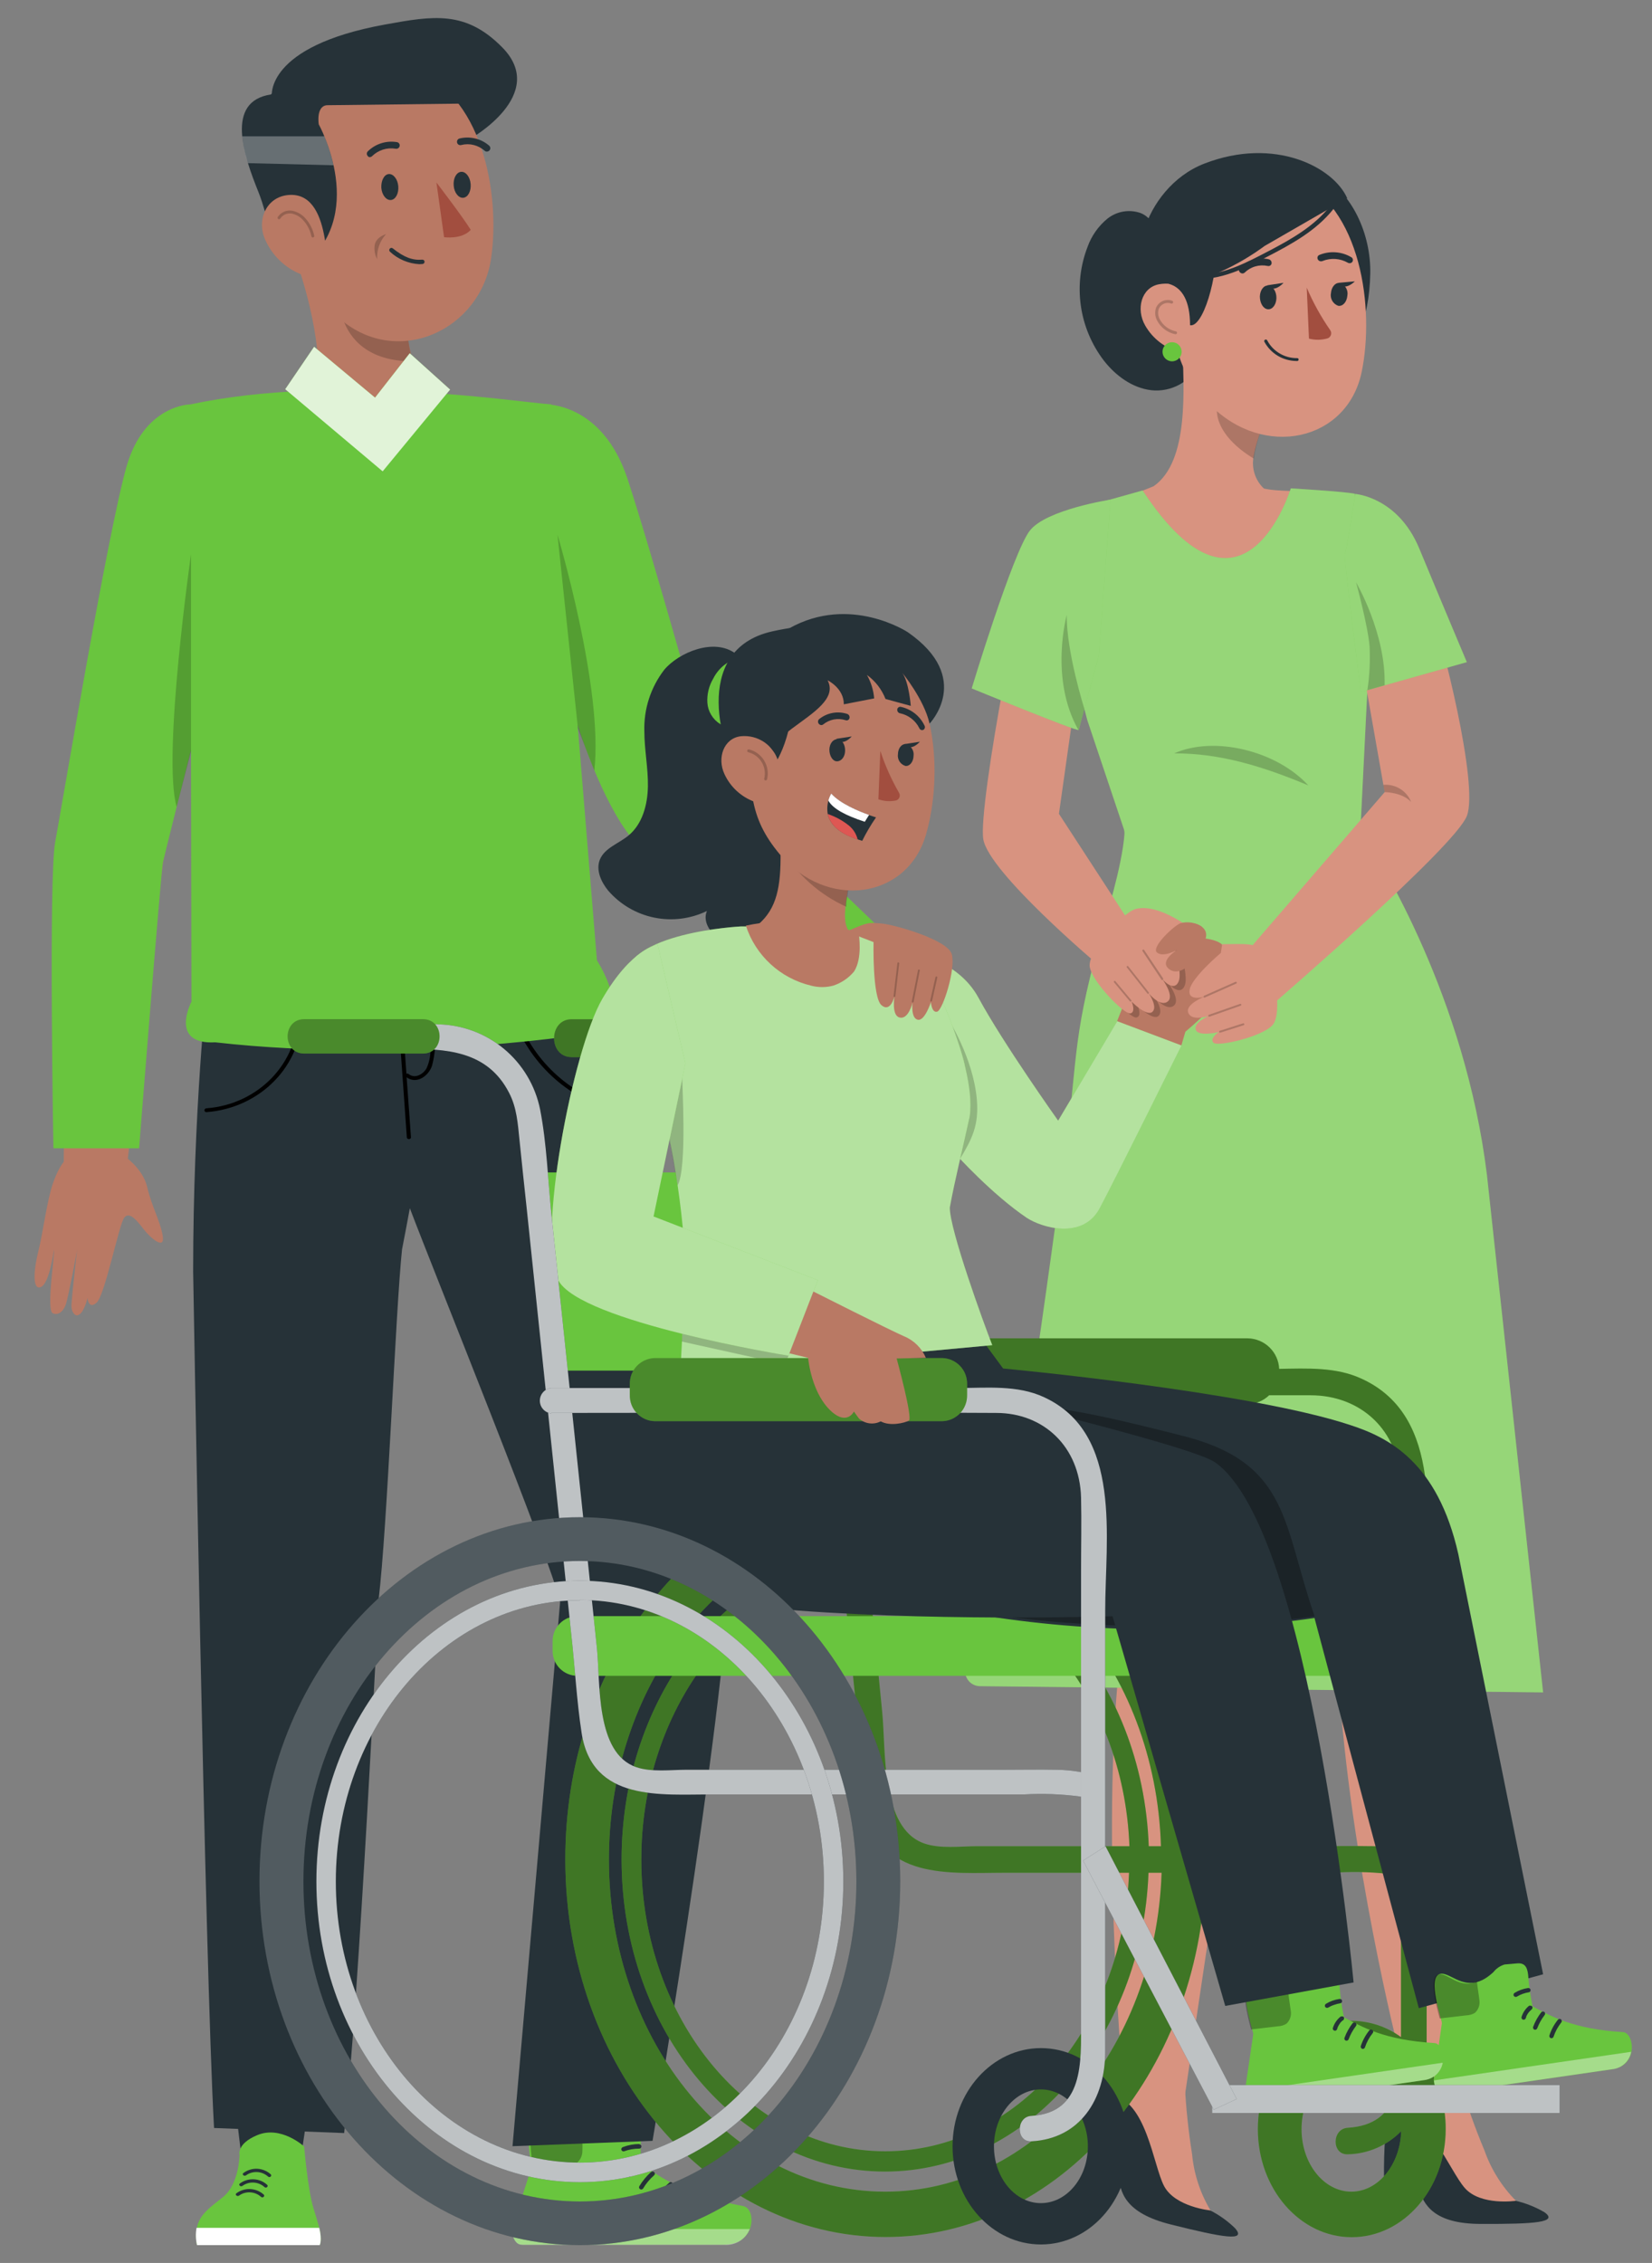 <svg width="46" height="63" viewBox="0 0 46 63" fill="none" xmlns="http://www.w3.org/2000/svg">
<rect x="0" y="0" width="46" height="63" fill="#808080" stroke="none"/>
<path d="M36.683 26.55L35.223 43.385L32.999 58.3L31.278 58.04C31.278 58.04 30.696 51.803 31.114 46.895C31.211 45.764 31.672 44.498 31.673 43.594C31.673 42.803 31.441 42.272 31.266 40.451C31.054 38.249 30.925 35.321 31.387 33.124C31.387 33.124 31.037 29.636 32.092 26.482L36.683 26.55Z" fill="#D89380"/>
<path d="M40.827 42.695L40.68 58.424L40.625 60.059L39.42 59.992L38.953 57.125C38.953 57.125 37.572 51.674 37.278 46.76C37.212 45.627 37.48 44.308 37.356 43.412C37.246 42.628 36.936 42.138 36.498 40.368C35.968 38.218 35.422 35.342 35.556 33.098C35.556 33.098 33.257 30.697 33.845 27.422L39.01 26.217L40.827 42.695Z" fill="#D89380"/>
<path d="M43.005 61.588C42.756 61.443 42.486 61.335 42.204 61.27C42.204 61.27 41.335 60.636 40.884 58.697L39.749 58.488C39.568 58.453 39.382 58.464 39.206 58.519C39.03 58.573 38.87 58.671 38.741 58.802C38.712 58.836 38.688 58.875 38.671 58.916C38.619 59.121 38.584 59.33 38.566 59.541C38.52 60.252 38.529 60.966 38.594 61.677H38.805L38.855 60.335C38.855 59.879 39.346 60.408 39.491 60.895C39.637 61.383 39.924 61.914 41.243 61.914C42.758 61.919 43.397 61.868 43.005 61.588Z" fill="#263238"/>
<path d="M40.668 58.003C40.857 58.636 41.079 59.259 41.335 59.869C41.52 60.395 41.819 60.874 42.213 61.27C42.213 61.27 41.232 61.415 40.791 60.918C40.349 60.422 39.735 58.71 38.736 58.812C38.815 58.681 38.91 58.561 39.019 58.455C39.186 58.276 40.668 58.003 40.668 58.003Z" fill="#D89380"/>
<path d="M34.395 62.038C34.189 61.836 33.953 61.666 33.695 61.536C33.695 61.536 33.002 60.711 33.03 58.722L31.981 58.246C31.814 58.169 31.63 58.134 31.446 58.145C31.262 58.156 31.084 58.212 30.927 58.308C30.89 58.335 30.857 58.367 30.83 58.403C30.731 58.589 30.648 58.783 30.58 58.983C30.363 59.663 30.199 60.359 30.09 61.064L30.296 61.114L30.668 59.823C30.778 59.382 31.129 60.014 31.151 60.521C31.172 61.028 31.325 61.613 32.605 61.93C34.078 62.299 34.71 62.404 34.395 62.038Z" fill="#263238"/>
<path d="M32.989 57.996C33.021 58.657 33.089 59.315 33.193 59.969C33.245 60.524 33.421 61.061 33.708 61.539C33.708 61.539 32.718 61.443 32.412 60.856C32.106 60.27 31.922 58.459 30.925 58.318C31.032 58.21 31.153 58.117 31.284 58.04C31.484 57.903 32.989 57.996 32.989 57.996Z" fill="#D89380"/>
<path d="M32.155 6.725C32.198 6.568 32.182 6.399 32.109 6.253C32.036 6.106 31.912 5.992 31.76 5.931C31.606 5.877 31.44 5.863 31.279 5.89C31.118 5.917 30.966 5.985 30.838 6.086C30.584 6.294 30.392 6.567 30.282 6.876C30.082 7.396 30.017 7.959 30.096 8.511C30.174 9.063 30.393 9.586 30.73 10.03C31.057 10.453 31.526 10.803 32.061 10.864C32.595 10.924 33.185 10.632 33.349 10.12L32.155 6.725Z" fill="#263238"/>
<path d="M35.676 5.8C35.676 5.8 37.083 8.569 37.124 9.416C37.683 9.927 38.129 8.947 38.155 7.618C38.178 6.526 37.65 5.33 36.723 4.869C35.419 4.22 35.676 5.8 35.676 5.8Z" fill="#263238"/>
<path d="M35.193 13.6C35.073 13.488 34.985 13.347 34.935 13.191C34.885 13.035 34.875 12.869 34.907 12.709C34.96 12.415 35.048 12.129 35.17 11.856L34.809 11.441L32.918 9.525C32.965 10.8 33.119 12.846 32.122 13.537C32.122 13.537 30.886 14.049 30.347 14.16C30.674 14.425 32.733 17.23 34.642 17.076C36.378 16.935 36.502 14.489 36.685 13.773C36.191 13.619 35.658 13.706 35.193 13.6Z" fill="#D89380"/>
<path opacity="0.2" d="M34.91 12.766C34.39 12.457 33.82 11.921 33.889 11.31C33.911 11.087 33.961 10.867 34.035 10.656L35.091 12.055C35.007 12.285 34.946 12.523 34.91 12.766Z" fill="black"/>
<path d="M32.474 7.479C32.652 9.422 32.686 10.246 33.688 11.264C35.197 12.796 37.516 12.281 37.916 10.355C38.276 8.621 37.925 5.737 36.017 4.919C34.143 4.115 32.296 5.536 32.474 7.479Z" fill="#D89380"/>
<path d="M35.081 8.255C35.081 8.438 35.174 8.597 35.302 8.61C35.429 8.623 35.535 8.486 35.542 8.304C35.548 8.123 35.447 7.964 35.32 7.95C35.192 7.935 35.086 8.074 35.081 8.255Z" fill="#263238"/>
<path d="M37.061 8.157C37.046 8.231 37.058 8.307 37.095 8.373C37.132 8.438 37.191 8.488 37.262 8.513C37.388 8.535 37.502 8.409 37.517 8.232C37.531 8.159 37.519 8.083 37.482 8.018C37.445 7.952 37.386 7.903 37.316 7.878C37.19 7.856 37.075 7.982 37.061 8.157Z" fill="#263238"/>
<path d="M34.588 7.613C34.6 7.614 34.613 7.613 34.625 7.609C34.637 7.605 34.648 7.598 34.657 7.59C34.74 7.509 34.841 7.449 34.953 7.417C35.064 7.384 35.182 7.38 35.296 7.404C35.307 7.407 35.319 7.408 35.331 7.407C35.343 7.405 35.355 7.401 35.365 7.395C35.376 7.389 35.385 7.381 35.392 7.371C35.399 7.361 35.404 7.35 35.407 7.338C35.411 7.313 35.406 7.287 35.393 7.265C35.379 7.243 35.358 7.227 35.333 7.219C35.19 7.186 35.041 7.189 34.9 7.228C34.759 7.268 34.629 7.342 34.524 7.444C34.507 7.463 34.497 7.487 34.497 7.512C34.497 7.538 34.507 7.562 34.524 7.58C34.541 7.598 34.564 7.609 34.588 7.613Z" fill="#263238"/>
<path d="M37.608 7.324C37.619 7.32 37.63 7.315 37.639 7.308C37.648 7.3 37.656 7.291 37.662 7.281C37.667 7.27 37.671 7.258 37.672 7.245C37.673 7.233 37.671 7.22 37.667 7.209C37.663 7.197 37.656 7.186 37.648 7.177C37.639 7.168 37.629 7.16 37.617 7.155C37.484 7.078 37.335 7.033 37.181 7.024C37.027 7.014 36.874 7.04 36.732 7.1C36.721 7.105 36.711 7.113 36.703 7.123C36.696 7.132 36.69 7.143 36.687 7.155C36.684 7.167 36.683 7.179 36.685 7.191C36.686 7.204 36.691 7.215 36.697 7.226C36.71 7.248 36.731 7.264 36.756 7.271C36.78 7.278 36.807 7.276 36.83 7.265C36.943 7.22 37.065 7.202 37.187 7.21C37.309 7.219 37.427 7.255 37.532 7.315C37.544 7.322 37.556 7.326 37.569 7.327C37.582 7.329 37.595 7.327 37.608 7.324Z" fill="#263238"/>
<path d="M31.888 9.063C32.093 9.422 32.432 9.686 32.831 9.796C33.346 9.925 33.611 9.098 33.436 8.584C33.353 8.352 33.191 8.157 32.977 8.034C32.764 7.911 32.514 7.869 32.272 7.914C31.778 8.008 31.625 8.607 31.888 9.063Z" fill="#D89380"/>
<path d="M36.386 8.008C36.563 8.424 36.782 8.819 37.039 9.19C37.053 9.209 37.062 9.231 37.066 9.253C37.069 9.276 37.068 9.3 37.061 9.322C37.054 9.344 37.042 9.364 37.026 9.381C37.011 9.398 36.991 9.411 36.969 9.419C36.8 9.469 36.619 9.472 36.448 9.427L36.386 8.008Z" fill="#A24E3F"/>
<path d="M35.287 7.943L35.74 7.874C35.74 7.874 35.464 8.187 35.287 7.943Z" fill="#263238"/>
<path d="M37.27 7.874L37.725 7.833C37.725 7.833 37.438 8.129 37.27 7.874Z" fill="#263238"/>
<path d="M31.989 6.4C31.713 6.771 32.197 7.894 32.197 7.894C32.197 7.894 33.137 7.652 33.137 9.054C33.478 9.125 33.911 7.83 33.903 6.511C33.861 5.766 32.478 5.746 31.989 6.4Z" fill="#263238"/>
<path d="M37.514 5.521C37.134 4.653 35.492 3.798 33.539 4.553C31.775 5.232 31.182 7.742 32.434 7.883C33.686 8.023 35.212 6.848 35.212 6.848L37.514 5.521Z" fill="#263238"/>
<path opacity="0.2" d="M32.735 9.304H32.723C32.616 9.282 32.515 9.236 32.428 9.17C32.34 9.104 32.269 9.019 32.218 8.922C32.189 8.867 32.172 8.807 32.167 8.745C32.163 8.683 32.171 8.621 32.192 8.562C32.229 8.48 32.296 8.414 32.38 8.379C32.463 8.344 32.557 8.342 32.642 8.374C32.647 8.376 32.651 8.379 32.655 8.383C32.659 8.387 32.662 8.392 32.664 8.397C32.666 8.402 32.667 8.407 32.667 8.413C32.667 8.418 32.665 8.424 32.663 8.428C32.658 8.438 32.65 8.446 32.64 8.45C32.63 8.454 32.619 8.454 32.609 8.45C32.544 8.426 32.473 8.428 32.41 8.455C32.346 8.482 32.295 8.532 32.267 8.595C32.251 8.643 32.245 8.694 32.249 8.744C32.253 8.794 32.268 8.843 32.292 8.888C32.338 8.974 32.402 9.049 32.48 9.107C32.559 9.166 32.649 9.206 32.745 9.226C32.75 9.227 32.755 9.229 32.759 9.232C32.764 9.236 32.767 9.24 32.77 9.244C32.773 9.249 32.775 9.254 32.775 9.259C32.776 9.264 32.776 9.27 32.774 9.275C32.771 9.283 32.766 9.291 32.759 9.296C32.752 9.301 32.744 9.304 32.735 9.304Z" fill="black"/>
<path d="M36.09 10.05C35.907 10.047 35.729 9.996 35.574 9.902C35.418 9.807 35.291 9.673 35.205 9.512C35.201 9.501 35.201 9.489 35.206 9.478C35.21 9.468 35.219 9.459 35.23 9.455C35.241 9.45 35.253 9.451 35.264 9.455C35.274 9.46 35.283 9.468 35.287 9.479C35.367 9.63 35.487 9.755 35.634 9.841C35.781 9.928 35.949 9.972 36.119 9.97C36.124 9.969 36.13 9.97 36.135 9.972C36.14 9.973 36.144 9.976 36.148 9.98C36.152 9.984 36.155 9.988 36.157 9.993C36.159 9.998 36.16 10.004 36.16 10.009C36.16 10.014 36.159 10.02 36.157 10.025C36.155 10.03 36.153 10.034 36.149 10.038C36.145 10.042 36.141 10.045 36.136 10.048C36.131 10.05 36.126 10.051 36.121 10.051L36.09 10.05Z" fill="#263238"/>
<path d="M32.636 10.059C32.784 10.059 32.903 9.94 32.903 9.793C32.903 9.646 32.784 9.527 32.636 9.527C32.489 9.527 32.37 9.646 32.37 9.793C32.37 9.94 32.489 10.059 32.636 10.059Z" fill="#69C53E"/>
<path d="M37.044 5.73C36.598 6.294 35.974 6.65 35.346 6.979C34.63 7.351 33.857 7.775 33.022 7.611C32.945 7.595 32.912 7.713 32.989 7.729C33.816 7.892 34.576 7.515 35.29 7.145C35.965 6.796 36.65 6.423 37.131 5.817C37.18 5.756 37.093 5.668 37.044 5.73Z" fill="#263238"/>
<path d="M41.404 32.711C40.796 27.757 38.426 23.957 37.951 23.221C37.897 23.138 37.875 23.038 37.889 22.94L38.135 17.996L37.73 13.747C37.459 13.688 36.226 13.613 35.942 13.596C35.942 13.596 34.625 17.924 31.817 13.655L30.195 14.108L29.691 17.918C29.721 18.148 30.132 19.46 30.274 20.042L31.295 23.086C31.309 23.134 31.314 23.184 31.31 23.234C31.238 24.156 30.774 25.609 30.606 26.227C29.813 29.136 30.04 29.402 29.586 32.663C28.733 38.797 28.249 42.834 26.902 46.377C26.878 46.44 26.869 46.508 26.877 46.574C26.884 46.641 26.908 46.705 26.946 46.761C26.983 46.816 27.034 46.862 27.094 46.894C27.153 46.925 27.219 46.942 27.286 46.943L42.968 47.116L41.404 32.711Z" fill="#69C53E"/>
<path opacity="0.3" d="M41.404 32.711C40.796 27.757 38.426 23.957 37.951 23.221C37.897 23.138 37.875 23.038 37.889 22.94L38.135 17.996L37.73 13.747C37.459 13.688 36.226 13.613 35.942 13.596C35.942 13.596 34.625 17.924 31.817 13.655L30.195 14.108L29.691 17.918C29.721 18.148 30.132 19.46 30.274 20.042L31.295 23.086C31.309 23.134 31.314 23.184 31.31 23.234C31.238 24.156 30.774 25.609 30.606 26.227C29.813 29.136 30.04 29.402 29.586 32.663C28.733 38.797 28.249 42.834 26.902 46.377C26.878 46.44 26.869 46.508 26.877 46.574C26.884 46.641 26.908 46.705 26.946 46.761C26.983 46.816 27.034 46.862 27.094 46.894C27.153 46.925 27.219 46.942 27.286 46.943L42.968 47.116L41.404 32.711Z" fill="white"/>
<g opacity="0.2">
<path d="M36.431 21.866C35.546 20.902 33.816 20.476 32.695 20.974C33.97 20.969 35.152 21.33 36.431 21.866Z" fill="black"/>
</g>
<path d="M30.114 14.118C30.114 14.118 29.297 14.335 28.927 14.883C28.558 15.43 27.224 22.44 27.38 23.365C27.535 24.29 30.557 26.841 30.557 26.841L31.431 25.645L29.486 22.656L30.16 17.896L30.114 14.118Z" fill="#D89380"/>
<path d="M39.872 17.076L37.853 18.057L38.556 22.053L34.889 26.302L35.518 27.889C35.518 27.889 40.499 23.591 40.844 22.718C41.189 21.845 40.12 17.686 39.872 17.076Z" fill="#D89380"/>
<path d="M37.739 13.752C37.739 13.752 38.922 13.835 39.517 15.265C40.068 16.594 40.844 18.434 40.844 18.434L37.894 19.266C37.894 19.266 37.404 15.438 37.445 15.425C37.486 15.412 37.739 13.752 37.739 13.752Z" fill="#69C53E"/>
<path opacity="0.3" d="M37.739 13.752C37.739 13.752 38.922 13.835 39.517 15.265C40.068 16.594 40.844 18.434 40.844 18.434L37.894 19.266C37.894 19.266 37.404 15.438 37.445 15.425C37.486 15.412 37.739 13.752 37.739 13.752Z" fill="white"/>
<path d="M30.035 20.323C29.946 20.351 27.057 19.166 27.057 19.166C27.057 19.166 28.201 15.384 28.676 14.773C29.131 14.186 30.922 13.91 30.922 13.91L30.595 18.258L30.035 20.323Z" fill="#69C53E"/>
<path opacity="0.3" d="M30.035 20.323C29.946 20.351 27.057 19.166 27.057 19.166C27.057 19.166 28.201 15.384 28.676 14.773C29.131 14.186 30.922 13.91 30.922 13.91L30.595 18.258L30.035 20.323Z" fill="white"/>
<path opacity="0.2" d="M30.195 19.735C30.195 19.735 29.691 18.145 29.704 17.12C29.704 17.12 29.214 18.893 30.031 20.327L30.195 19.735Z" fill="black"/>
<path opacity="0.2" d="M38.075 19.214C38.136 18.811 38.156 18.403 38.136 17.996C38.093 17.437 37.76 16.213 37.76 16.213C37.76 16.213 38.597 17.641 38.554 19.078L38.075 19.214Z" fill="black"/>
<path opacity="0.2" d="M38.556 22.053C38.556 22.053 39.046 22.053 39.294 22.329C39.234 22.176 39.126 22.047 38.986 21.961C38.847 21.875 38.683 21.836 38.52 21.85L38.556 22.053Z" fill="black"/>
<path d="M15.651 56.01L15.159 60.198L16.661 60.405L18.24 56.469L15.651 56.01Z" fill="#263238"/>
<path d="M17.855 59.38C17.878 59.124 17.855 58.911 17.561 58.89L17.137 58.867C16.988 58.886 16.848 58.948 16.735 59.047C15.764 59.666 15.366 58.867 14.99 58.867C14.499 58.867 14.816 60.286 14.793 60.361L14.266 62.007C14.22 62.144 14.313 62.442 14.473 62.481C14.502 62.487 14.532 62.491 14.561 62.491H20.164C21.056 62.491 21.066 61.489 20.698 61.419C19.048 61.106 18.397 60.611 17.853 60.248C17.833 59.959 17.834 59.669 17.855 59.38Z" fill="#69C53E"/>
<path opacity="0.4" d="M20.165 62.497H14.562C14.532 62.497 14.502 62.494 14.473 62.487C14.364 62.459 14.287 62.316 14.263 62.182V62.056H20.877C20.821 62.196 20.722 62.315 20.594 62.394C20.465 62.474 20.315 62.51 20.165 62.497Z" fill="white"/>
<path d="M18.635 60.766C18.493 60.886 18.374 61.03 18.285 61.193C18.277 61.207 18.275 61.224 18.28 61.239C18.284 61.255 18.294 61.268 18.308 61.276C18.315 61.28 18.322 61.283 18.33 61.284C18.338 61.285 18.346 61.285 18.354 61.283C18.362 61.281 18.369 61.278 18.375 61.273C18.382 61.268 18.387 61.262 18.391 61.255C18.473 61.101 18.584 60.965 18.718 60.853C18.729 60.841 18.735 60.826 18.735 60.81C18.735 60.794 18.729 60.778 18.718 60.766C18.706 60.755 18.691 60.749 18.675 60.749C18.659 60.749 18.643 60.755 18.631 60.766H18.635Z" fill="#263238"/>
<path d="M18.125 60.472C17.997 60.587 17.887 60.721 17.799 60.869C17.793 60.883 17.792 60.899 17.797 60.913C17.802 60.927 17.812 60.939 17.825 60.947C17.838 60.954 17.853 60.957 17.868 60.954C17.882 60.951 17.896 60.943 17.905 60.931C17.988 60.791 18.092 60.665 18.215 60.559C18.221 60.553 18.226 60.546 18.229 60.539C18.232 60.532 18.234 60.523 18.234 60.516C18.234 60.507 18.232 60.499 18.229 60.492C18.226 60.484 18.221 60.478 18.215 60.472C18.204 60.461 18.188 60.455 18.172 60.455C18.156 60.455 18.141 60.461 18.129 60.472H18.125Z" fill="#263238"/>
<path d="M17.765 60.22C17.634 60.285 17.526 60.389 17.458 60.518C17.45 60.532 17.448 60.549 17.452 60.564C17.457 60.58 17.467 60.593 17.481 60.601C17.495 60.609 17.511 60.611 17.527 60.607C17.542 60.603 17.556 60.594 17.564 60.58C17.579 60.552 17.596 60.524 17.615 60.498C17.615 60.498 17.625 60.484 17.615 60.498V60.489L17.631 60.471L17.665 60.434L17.701 60.402H17.711C17.711 60.402 17.727 60.389 17.732 60.386C17.76 60.366 17.789 60.349 17.819 60.333C17.826 60.329 17.832 60.324 17.837 60.317C17.841 60.311 17.845 60.304 17.847 60.296C17.849 60.288 17.849 60.28 17.848 60.272C17.847 60.264 17.844 60.257 17.84 60.25C17.836 60.243 17.831 60.237 17.824 60.232C17.818 60.227 17.811 60.224 17.803 60.222C17.795 60.22 17.787 60.22 17.779 60.221C17.771 60.222 17.764 60.224 17.757 60.229L17.765 60.22Z" fill="#263238"/>
<path d="M17.8 59.689C17.645 59.69 17.491 59.719 17.346 59.774C17.33 59.779 17.317 59.789 17.309 59.803C17.3 59.817 17.298 59.834 17.301 59.849C17.306 59.865 17.317 59.878 17.331 59.886C17.346 59.894 17.362 59.896 17.378 59.892C17.513 59.842 17.656 59.817 17.8 59.818C17.816 59.818 17.831 59.811 17.843 59.8C17.854 59.788 17.86 59.773 17.86 59.756C17.86 59.74 17.854 59.725 17.843 59.714C17.831 59.702 17.816 59.696 17.8 59.696V59.689Z" fill="#263238"/>
<g opacity="0.3">
<path d="M16.217 59.876C16.218 59.951 16.2 60.026 16.164 60.092C16.127 60.159 16.074 60.214 16.009 60.253C15.915 60.287 15.816 60.3 15.716 60.291L14.826 60.266V60.258C14.78 59.871 14.654 58.926 15.022 58.926C15.313 58.926 15.617 59.469 16.223 59.31C16.213 59.516 16.223 59.778 16.217 59.876Z" fill="black"/>
</g>
<path d="M20.29 43.005C20.024 40.585 16.655 27.734 16.655 27.734L12.367 27.629L5.765 27.443C5.765 27.443 5.378 30.89 5.378 35.399C5.378 35.399 5.705 54.659 5.96 59.243L9.583 59.384C9.997 55.788 10.541 44.543 10.541 44.543C10.789 42.507 11.013 36.497 11.195 34.781C11.27 34.4 11.342 34.018 11.412 33.637C12.117 35.499 15.348 43.462 15.596 44.604L14.271 59.75L18.17 59.601C18.17 59.601 20.558 45.436 20.29 43.005Z" fill="#263238"/>
<path d="M14.38 28.232C14.593 28.858 14.957 29.421 15.439 29.873C15.921 30.325 16.507 30.651 17.145 30.823C17.159 30.827 17.171 30.836 17.178 30.849C17.185 30.861 17.187 30.876 17.183 30.89C17.179 30.904 17.17 30.915 17.157 30.922C17.145 30.93 17.13 30.931 17.116 30.927C16.458 30.751 15.854 30.416 15.357 29.951C14.86 29.486 14.485 28.906 14.265 28.262C14.244 28.195 14.354 28.167 14.375 28.232H14.38Z" fill="black"/>
<path d="M11.098 28.414C11.175 29.496 11.252 30.578 11.328 31.66C11.328 31.73 11.446 31.73 11.443 31.66C11.402 31.105 11.362 30.548 11.323 29.992C11.606 30.198 11.936 29.948 12.028 29.674C12.155 29.207 12.147 28.713 12.005 28.25C11.985 28.182 11.876 28.211 11.894 28.278C11.978 28.59 12.01 28.913 11.987 29.236C11.986 29.409 11.949 29.58 11.879 29.738C11.789 29.901 11.56 30.046 11.377 29.901C11.369 29.894 11.359 29.89 11.348 29.888C11.337 29.887 11.326 29.889 11.317 29.893C11.282 29.402 11.246 28.912 11.212 28.422C11.202 28.345 11.098 28.345 11.098 28.414Z" fill="black"/>
<path d="M8.405 28.214C8.421 29.648 7.261 30.849 5.747 30.962C5.675 30.962 5.675 30.86 5.747 30.855C7.194 30.748 8.307 29.587 8.292 28.214C8.292 28.146 8.403 28.146 8.405 28.214Z" fill="black"/>
<path d="M8.951 56.213L8.314 60.51L6.787 60.582L6.292 56.438L8.951 56.213Z" fill="#263238"/>
<path d="M5.486 62.505H8.902C8.902 62.505 8.976 62.375 8.891 62.023C8.878 61.969 8.861 61.909 8.838 61.843C8.839 61.84 8.839 61.837 8.838 61.834C8.807 61.737 8.77 61.618 8.732 61.489C8.569 60.964 8.469 59.758 8.469 59.758C8.469 59.758 7.823 59.163 7.161 59.443C6.578 59.686 6.671 59.996 6.671 59.996C6.671 59.996 6.661 60.796 6.218 61.159C5.945 61.383 5.674 61.556 5.543 61.834C5.518 61.886 5.499 61.941 5.486 61.997V62.018C5.453 62.179 5.453 62.345 5.486 62.505Z" fill="#69C53E"/>
<path d="M8.89 62.023C8.975 62.375 8.902 62.505 8.902 62.505H5.486C5.449 62.347 5.444 62.183 5.473 62.023H8.89Z" fill="white"/>
<path d="M6.849 60.562C6.94 60.496 7.051 60.464 7.163 60.47C7.275 60.476 7.382 60.521 7.465 60.596C7.513 60.639 7.583 60.574 7.537 60.531C7.434 60.439 7.302 60.385 7.163 60.378C7.025 60.372 6.888 60.414 6.777 60.497C6.726 60.533 6.798 60.598 6.849 60.562Z" fill="#263238"/>
<path d="M6.75 60.855C6.841 60.789 6.952 60.756 7.064 60.763C7.177 60.769 7.283 60.813 7.366 60.889C7.414 60.931 7.484 60.866 7.438 60.824C7.335 60.731 7.203 60.677 7.065 60.671C6.926 60.665 6.79 60.706 6.678 60.789C6.628 60.825 6.7 60.891 6.75 60.855Z" fill="#263238"/>
<path d="M6.655 61.126C6.746 61.06 6.857 61.028 6.969 61.035C7.081 61.041 7.188 61.086 7.271 61.162C7.318 61.203 7.388 61.137 7.343 61.096C7.24 61.004 7.108 60.95 6.969 60.943C6.831 60.937 6.694 60.978 6.583 61.06C6.532 61.098 6.604 61.162 6.655 61.126Z" fill="#263238"/>
<path d="M16.621 26.732C17.229 27.73 17.229 28.53 16.649 28.737C16.649 28.737 11.381 29.63 5.994 29.018C4.697 29.089 5.331 27.887 5.331 27.887L5.303 11.258C9.397 10.388 14.351 11.192 15.354 11.258L16.621 26.732Z" fill="#69C53E"/>
<path d="M3.777 13.671C3.777 13.671 2.109 21.057 1.957 22.756C1.805 24.454 1.774 32.562 1.774 32.562L3.543 32.39L4.538 24.001L6.532 14.114L3.777 13.671Z" fill="#B97964"/>
<path d="M3.417 32.155C3.417 32.155 3.971 32.5 4.098 33.047C4.226 33.595 4.463 33.993 4.531 34.407C4.6 34.821 4.185 34.461 4.002 34.224C3.819 33.987 3.606 33.717 3.461 33.897C3.315 34.077 2.926 36.04 2.696 36.259C2.465 36.478 2.436 36.138 2.436 36.138C2.436 36.138 2.33 36.612 2.14 36.62C2.091 36.62 1.977 36.54 1.99 36.316C2.026 35.811 2.153 34.754 2.153 34.754C2.153 34.816 1.9 36.107 1.839 36.295C1.759 36.541 1.604 36.622 1.47 36.561C1.28 36.484 1.535 34.873 1.501 34.796C1.501 34.796 1.383 35.729 1.138 35.831C0.893 35.932 0.939 35.34 1.07 34.824C1.191 34.351 1.312 33.394 1.48 32.926C1.686 32.351 1.946 32.014 2.49 31.977C2.809 31.951 3.13 32.013 3.417 32.155Z" fill="#B97964"/>
<path d="M5.303 11.258C5.303 11.258 4.009 11.258 3.517 13.01C2.99 14.879 1.719 22.461 1.536 23.448C1.353 24.436 1.487 31.968 1.487 31.968H3.873C3.873 31.968 4.479 24.287 4.538 24.001C4.597 23.715 7.049 14.015 7.049 14.015L5.303 11.258Z" fill="#69C53E"/>
<path opacity="0.2" d="M5.319 20.92V15.427C5.319 15.427 4.513 21.064 4.919 22.463L5.319 20.92Z" fill="black"/>
<path d="M15.184 11.258C15.184 11.258 16.767 11.199 17.472 13.327C18.219 15.602 19.801 21.322 19.801 21.322L24.759 26.091L23.849 27.072C23.849 27.072 20.025 25.065 18.232 23.945C16.439 22.826 15.265 17.324 15.305 17.04C15.344 16.756 15.184 11.258 15.184 11.258Z" fill="#69C53E"/>
<path opacity="0.2" d="M16.549 21.453L16.093 20.279L15.523 14.886C15.523 14.886 16.807 19.166 16.549 21.453Z" fill="black"/>
<path d="M13.104 3.857C13.104 3.857 15.278 2.635 13.988 1.322C12.97 0.286 12.07 0.436 10.71 0.685C7.374 1.293 7.569 2.682 7.569 2.682L13.104 3.857Z" fill="#263238"/>
<path d="M8.856 10.855C8.856 10.855 9.035 9.576 8.285 7.358C8.285 7.358 8.401 7.299 8.401 7.296C8.298 6.985 8.19 6.699 8.089 6.452C8.089 6.449 8.089 6.446 8.089 6.443L11.243 8.208C11.203 8.929 11.521 10.306 11.699 10.885C11.699 10.885 12.134 11.929 10.719 12.037C9.692 12.116 8.856 10.855 8.856 10.855Z" fill="#B97964"/>
<path opacity="0.2" d="M11.338 9.215L9.554 8.888C9.737 9.43 10.252 10.061 11.486 10.059C11.414 9.782 11.365 9.5 11.338 9.215Z" fill="black"/>
<path d="M7.993 4.95C8.285 6.89 8.411 7.989 9.485 8.894C11.098 10.254 13.386 9.175 13.675 7.191C13.94 5.393 13.419 2.528 11.44 1.94C11.002 1.809 10.538 1.791 10.091 1.888C9.645 1.985 9.23 2.194 8.886 2.494C8.541 2.795 8.279 3.178 8.123 3.607C7.967 4.037 7.922 4.499 7.993 4.95Z" fill="#B97964"/>
<path d="M7.543 2.63C9.925 0.341 12.345 1.623 13.272 2.88L9.12 2.929C8.937 2.929 8.834 3.115 8.875 3.46C8.875 3.46 10.315 6.042 8.329 7.49C7.62 7.219 7.476 6.037 7.198 5.351C6.786 4.329 6.265 2.824 7.543 2.63Z" fill="#263238"/>
<path d="M7.372 6.644C7.466 6.868 7.604 7.071 7.778 7.242C7.951 7.413 8.157 7.547 8.383 7.637C8.991 7.876 9.151 7.221 9.037 6.611C8.939 6.063 8.718 5.403 8.079 5.426C7.44 5.449 7.143 6.086 7.372 6.644Z" fill="#B97964"/>
<path d="M10.618 5.23C10.634 5.429 10.755 5.581 10.886 5.568C11.017 5.555 11.107 5.384 11.09 5.184C11.074 4.985 10.951 4.833 10.822 4.846C10.693 4.859 10.608 5.034 10.618 5.23Z" fill="#263238"/>
<path d="M12.633 5.168C12.649 5.367 12.77 5.519 12.901 5.506C13.032 5.493 13.122 5.321 13.105 5.122C13.089 4.923 12.968 4.771 12.837 4.784C12.707 4.797 12.615 4.968 12.633 5.168Z" fill="#263238"/>
<path d="M12.152 5.08C12.152 5.08 12.87 6.014 13.108 6.4C12.854 6.676 12.365 6.603 12.365 6.603L12.152 5.08Z" fill="#A24E3F"/>
<path d="M10.268 4.37C10.283 4.375 10.3 4.376 10.316 4.372C10.332 4.369 10.347 4.36 10.359 4.349C10.444 4.265 10.547 4.203 10.661 4.166C10.775 4.13 10.895 4.121 11.013 4.14C11.037 4.146 11.063 4.142 11.084 4.129C11.106 4.116 11.121 4.095 11.127 4.071C11.13 4.059 11.131 4.047 11.129 4.035C11.128 4.022 11.123 4.011 11.117 4C11.111 3.99 11.102 3.98 11.092 3.973C11.082 3.966 11.071 3.961 11.059 3.958C10.912 3.933 10.761 3.942 10.619 3.987C10.477 4.031 10.348 4.109 10.242 4.213C10.233 4.222 10.226 4.232 10.221 4.244C10.216 4.255 10.214 4.267 10.214 4.28C10.214 4.292 10.216 4.304 10.221 4.315C10.226 4.327 10.233 4.337 10.242 4.346C10.249 4.355 10.258 4.364 10.268 4.37Z" fill="#263238"/>
<path d="M11.678 7.355C11.374 7.339 11.084 7.217 10.861 7.01C10.848 6.999 10.841 6.984 10.839 6.968C10.838 6.952 10.842 6.936 10.853 6.923C10.863 6.911 10.878 6.903 10.894 6.901C10.909 6.9 10.925 6.905 10.938 6.915C11.243 7.16 11.487 7.253 11.755 7.229C11.763 7.228 11.771 7.229 11.779 7.231C11.786 7.233 11.793 7.237 11.8 7.242C11.806 7.247 11.811 7.253 11.815 7.26C11.819 7.267 11.821 7.275 11.822 7.283C11.823 7.299 11.818 7.315 11.808 7.328C11.797 7.34 11.783 7.348 11.766 7.35L11.678 7.355Z" fill="#263238"/>
<path opacity="0.2" d="M8.712 6.613C8.703 6.612 8.693 6.609 8.686 6.603C8.679 6.597 8.673 6.589 8.671 6.58C8.639 6.42 8.565 6.271 8.457 6.148C8.374 6.046 8.259 5.976 8.13 5.947C8.068 5.935 8.004 5.941 7.945 5.966C7.887 5.991 7.837 6.033 7.803 6.086C7.797 6.095 7.789 6.1 7.779 6.102C7.769 6.104 7.759 6.103 7.75 6.098C7.741 6.093 7.735 6.084 7.731 6.075C7.728 6.065 7.729 6.055 7.733 6.045C7.775 5.978 7.836 5.926 7.908 5.894C7.981 5.862 8.061 5.853 8.138 5.867C8.287 5.897 8.421 5.977 8.518 6.095C8.634 6.228 8.714 6.39 8.75 6.564C8.752 6.574 8.75 6.585 8.744 6.594C8.738 6.602 8.729 6.609 8.719 6.611L8.712 6.613Z" fill="black"/>
<path d="M13.587 4.215C13.604 4.21 13.62 4.2 13.631 4.186C13.639 4.176 13.645 4.165 13.649 4.153C13.652 4.141 13.653 4.129 13.652 4.117C13.651 4.104 13.647 4.092 13.642 4.081C13.636 4.071 13.628 4.061 13.618 4.053C13.506 3.956 13.372 3.888 13.228 3.854C13.083 3.82 12.933 3.821 12.789 3.857C12.766 3.865 12.746 3.882 12.735 3.904C12.724 3.927 12.722 3.952 12.729 3.976C12.736 4 12.753 4.019 12.774 4.03C12.796 4.042 12.822 4.044 12.845 4.037C12.959 4.008 13.078 4.008 13.192 4.037C13.306 4.066 13.411 4.122 13.499 4.2C13.511 4.21 13.525 4.217 13.541 4.22C13.556 4.222 13.572 4.221 13.587 4.215Z" fill="#263238"/>
<path opacity="0.3" d="M6.904 4.542L9.287 4.601C9.225 4.325 9.14 4.056 9.032 3.795H6.744C6.77 4.049 6.823 4.3 6.904 4.542Z" fill="white"/>
<g opacity="0.2">
<path d="M10.749 6.518C10.664 6.612 10.598 6.721 10.556 6.841C10.513 6.961 10.494 7.087 10.501 7.214C10.434 7.088 10.411 6.943 10.437 6.802C10.488 6.59 10.749 6.518 10.749 6.518Z" fill="black"/>
</g>
<path d="M11.409 9.834L12.533 10.846L10.655 13.122L7.942 10.836L8.746 9.654L10.443 11.07L11.409 9.834Z" fill="#69C53E"/>
<path opacity="0.8" d="M11.409 9.834L12.533 10.846L10.655 13.122L7.942 10.836L8.746 9.654L10.443 11.07L11.409 9.834Z" fill="white"/>
<path d="M39.712 51.715V44.591C39.712 42.466 40.226 39.433 37.906 38.38C37.196 38.053 36.391 38.097 35.618 38.109C35.608 37.882 35.511 37.668 35.348 37.51C35.185 37.352 34.968 37.263 34.741 37.259H26.546C26.318 37.263 26.101 37.353 25.938 37.511C25.774 37.67 25.678 37.885 25.668 38.112H23.602L23.226 34.399C23.119 33.327 23.081 32.215 22.89 31.153C22.763 30.434 22.391 29.781 21.837 29.304C21.284 28.828 20.583 28.557 19.853 28.538H19.788C19.743 28.486 19.688 28.444 19.625 28.416C19.563 28.387 19.495 28.373 19.426 28.375H15.919C15.265 28.375 15.265 29.43 15.919 29.43H19.433C19.555 29.431 19.673 29.384 19.76 29.298C20.662 29.37 21.484 29.636 21.973 30.625C22.198 31.086 22.228 31.57 22.277 32.065L22.494 34.127L23.225 41.381C18.987 42.198 15.741 46.524 15.741 51.761C15.741 57.56 19.74 62.278 24.663 62.278C29.476 62.278 33.409 57.751 33.572 52.13H37.227C37.765 52.099 38.305 52.119 38.84 52.191C38.898 52.202 38.956 52.214 39.011 52.228V56.713C38.613 56.421 38.133 56.263 37.64 56.26C36.202 56.26 35.025 57.61 35.025 59.273C35.025 60.935 36.195 62.283 37.64 62.283C39.085 62.283 40.255 60.933 40.255 59.273C40.259 58.63 40.075 58 39.725 57.46V51.707L39.712 51.715ZM37.629 61.016C36.864 61.016 36.241 60.235 36.241 59.274C36.241 58.313 36.864 57.53 37.629 57.53C37.886 57.544 38.135 57.631 38.346 57.78C38.556 57.93 38.72 58.136 38.818 58.375C38.634 58.852 38.264 59.192 37.534 59.237C37.078 59.259 37.075 60 37.534 59.975C38.093 59.963 38.625 59.731 39.016 59.331C38.99 60.258 38.38 61.016 37.629 61.016ZM24.65 61.016C20.401 61.016 16.955 56.868 16.955 51.767C16.955 47.203 19.734 43.399 23.347 42.653C23.365 42.837 23.385 43.023 23.403 43.208C19.949 43.913 17.308 47.48 17.308 51.767C17.308 56.558 20.6 60.456 24.643 60.456C28.585 60.456 31.808 56.752 31.98 52.137H32.345C32.181 57.066 28.791 61.016 24.65 61.016ZM31.987 51.398C31.823 46.778 28.597 43.079 24.65 43.079C24.468 43.079 24.285 43.089 24.106 43.105L24.05 42.548C24.248 42.53 24.446 42.517 24.645 42.517C28.787 42.517 32.178 46.467 32.327 51.398H31.987ZM23.815 47.208C23.916 48.221 23.978 49.252 24.125 50.257C24.437 52.367 26.461 52.137 27.991 52.137H31.438C31.274 56.458 28.295 59.892 24.65 59.892C20.905 59.892 17.857 56.247 17.857 51.767C17.857 47.775 20.281 44.445 23.46 43.77L23.808 47.203L23.815 47.208ZM30.009 51.398H27.214C26.753 51.398 26.176 51.478 25.73 51.32C24.517 50.89 24.673 48.727 24.565 47.667L24.173 43.666C24.336 43.653 24.5 43.643 24.663 43.643C28.306 43.643 31.287 47.088 31.449 51.398H30.009ZM38.173 51.398C37.651 51.387 37.128 51.398 36.607 51.398H33.561C33.397 45.768 29.465 41.248 24.65 41.248C24.406 41.248 24.16 41.263 23.923 41.286C23.84 40.472 23.757 39.659 23.674 38.846H25.951C26.111 39 26.324 39.086 26.546 39.086H34.744C34.966 39.086 35.179 38.999 35.339 38.844H36.494C37.882 38.844 38.959 39.81 38.998 41.296C39.018 41.997 38.998 42.703 38.998 43.404V51.49C38.722 51.431 38.441 51.399 38.158 51.395L38.173 51.398Z" fill="#69C53E"/>
<path opacity="0.4" d="M39.712 51.715V44.591C39.712 42.466 40.226 39.433 37.906 38.38C37.196 38.053 36.391 38.097 35.618 38.109C35.608 37.882 35.511 37.668 35.348 37.51C35.185 37.352 34.968 37.263 34.741 37.259H26.546C26.318 37.263 26.101 37.353 25.938 37.511C25.774 37.67 25.678 37.885 25.668 38.112H23.602L23.226 34.399C23.119 33.327 23.081 32.215 22.89 31.153C22.763 30.434 22.391 29.781 21.837 29.304C21.284 28.828 20.583 28.557 19.853 28.538H19.788C19.743 28.486 19.688 28.444 19.625 28.416C19.563 28.387 19.495 28.373 19.426 28.375H15.919C15.265 28.375 15.265 29.43 15.919 29.43H19.433C19.555 29.431 19.673 29.384 19.76 29.298C20.662 29.37 21.484 29.636 21.973 30.625C22.198 31.086 22.228 31.57 22.277 32.065L22.494 34.127L23.225 41.381C18.987 42.198 15.741 46.524 15.741 51.761C15.741 57.56 19.74 62.278 24.663 62.278C29.476 62.278 33.409 57.751 33.572 52.13H37.227C37.765 52.099 38.305 52.119 38.84 52.191C38.898 52.202 38.956 52.214 39.011 52.228V56.713C38.613 56.421 38.133 56.263 37.64 56.26C36.202 56.26 35.025 57.61 35.025 59.273C35.025 60.935 36.195 62.283 37.64 62.283C39.085 62.283 40.255 60.933 40.255 59.273C40.259 58.63 40.075 58 39.725 57.46V51.707L39.712 51.715ZM37.629 61.016C36.864 61.016 36.241 60.235 36.241 59.274C36.241 58.313 36.864 57.53 37.629 57.53C37.886 57.544 38.135 57.631 38.346 57.78C38.556 57.93 38.72 58.136 38.818 58.375C38.634 58.852 38.264 59.192 37.534 59.237C37.078 59.259 37.075 60 37.534 59.975C38.093 59.963 38.625 59.731 39.016 59.331C38.99 60.258 38.38 61.016 37.629 61.016ZM24.65 61.016C20.401 61.016 16.955 56.868 16.955 51.767C16.955 47.203 19.734 43.399 23.347 42.653C23.365 42.837 23.385 43.023 23.403 43.208C19.949 43.913 17.308 47.48 17.308 51.767C17.308 56.558 20.6 60.456 24.643 60.456C28.585 60.456 31.808 56.752 31.98 52.137H32.345C32.181 57.066 28.791 61.016 24.65 61.016ZM31.987 51.398C31.823 46.778 28.597 43.079 24.65 43.079C24.468 43.079 24.285 43.089 24.106 43.105L24.05 42.548C24.248 42.53 24.446 42.517 24.645 42.517C28.787 42.517 32.178 46.467 32.327 51.398H31.987ZM23.815 47.208C23.916 48.221 23.978 49.252 24.125 50.257C24.437 52.367 26.461 52.137 27.991 52.137H31.438C31.274 56.458 28.295 59.892 24.65 59.892C20.905 59.892 17.857 56.247 17.857 51.767C17.857 47.775 20.281 44.445 23.46 43.77L23.808 47.203L23.815 47.208ZM30.009 51.398H27.214C26.753 51.398 26.176 51.478 25.73 51.32C24.517 50.89 24.673 48.727 24.565 47.667L24.173 43.666C24.336 43.653 24.5 43.643 24.663 43.643C28.306 43.643 31.287 47.088 31.449 51.398H30.009ZM38.173 51.398C37.651 51.387 37.128 51.398 36.607 51.398H33.561C33.397 45.768 29.465 41.248 24.65 41.248C24.406 41.248 24.16 41.263 23.923 41.286C23.84 40.472 23.757 39.659 23.674 38.846H25.951C26.111 39 26.324 39.086 26.546 39.086H34.744C34.966 39.086 35.179 38.999 35.339 38.844H36.494C37.882 38.844 38.959 39.81 38.998 41.296C39.018 41.997 38.998 42.703 38.998 43.404V51.49C38.722 51.431 38.441 51.399 38.158 51.395L38.173 51.398Z" fill="black"/>
<path d="M25.376 26.521C25.376 26.521 26.667 26.707 27.246 27.778C27.927 29.038 29.464 31.199 29.464 31.199L31.111 28.428L32.901 29.103C32.901 29.103 30.998 32.939 30.613 33.654C30.135 34.52 29.001 34.176 28.587 33.902C27.618 33.248 26.626 32.147 26.626 32.147L25.376 26.521Z" fill="#69C53E"/>
<path opacity="0.5" d="M25.376 26.521C25.376 26.521 26.667 26.707 27.246 27.778C27.927 29.038 29.464 31.199 29.464 31.199L31.111 28.428L32.901 29.103C32.901 29.103 30.998 32.939 30.613 33.654C30.135 34.52 29.001 34.176 28.587 33.902C27.618 33.248 26.626 32.147 26.626 32.147L25.376 26.521Z" fill="white"/>
<path d="M38.609 44.993H16.079C15.697 44.993 15.388 45.302 15.388 45.684V45.964C15.388 46.346 15.697 46.655 16.079 46.655H38.609C38.991 46.655 39.3 46.346 39.3 45.964V45.684C39.3 45.302 38.991 44.993 38.609 44.993Z" fill="#69C53E"/>
<path d="M15.269 38.158H23.692L23.132 32.64H14.708L15.269 38.158Z" fill="#69C53E"/>
<path d="M40.608 43.272C40.031 40.701 38.661 40.02 37.606 39.676C34.782 38.735 27.932 38.099 27.932 38.099L27.374 37.341L19.355 36.811C19.355 36.811 19.711 42 24.352 44.166C25.036 44.467 25.753 44.687 26.489 44.82C29.824 45.453 33.242 45.529 36.602 45.045L39.507 55.907L42.968 54.964L40.608 43.272Z" fill="#263238"/>
<path d="M42.558 55.064C42.543 54.829 42.501 54.639 42.25 54.66L41.896 54.691C41.773 54.728 41.664 54.801 41.585 54.902C40.86 55.58 40.425 54.902 40.114 54.95C39.714 55.008 40.158 56.257 40.149 56.326L39.926 57.88C39.905 58.011 40.021 58.267 40.16 58.284C40.185 58.287 40.21 58.287 40.235 58.284L42.174 58.003L44.89 57.609C45.63 57.501 45.506 56.594 45.192 56.574C43.78 56.489 43.174 56.12 42.675 55.857C42.619 55.595 42.58 55.331 42.558 55.064Z" fill="#69C53E"/>
<path opacity="0.4" d="M44.887 57.607L42.171 58.001L40.233 58.282C40.208 58.285 40.182 58.285 40.157 58.282C40.064 58.271 39.981 58.15 39.943 58.03L39.929 57.918L45.42 57.122C45.397 57.25 45.333 57.367 45.236 57.455C45.14 57.543 45.017 57.596 44.887 57.607Z" fill="white"/>
<path d="M43.385 56.223C43.277 56.355 43.195 56.505 43.143 56.667C43.139 56.683 43.141 56.7 43.149 56.714C43.157 56.727 43.17 56.738 43.185 56.742C43.201 56.746 43.217 56.744 43.231 56.736C43.245 56.728 43.255 56.715 43.26 56.7C43.307 56.559 43.379 56.426 43.471 56.309C43.482 56.298 43.489 56.282 43.489 56.266C43.489 56.25 43.482 56.234 43.471 56.223C43.459 56.212 43.444 56.206 43.428 56.206C43.412 56.206 43.396 56.212 43.385 56.223Z" fill="#263238"/>
<path d="M42.919 56.017C42.822 56.142 42.744 56.282 42.689 56.43C42.684 56.446 42.687 56.463 42.694 56.477C42.702 56.492 42.715 56.502 42.731 56.507C42.747 56.511 42.763 56.508 42.777 56.5C42.791 56.492 42.802 56.478 42.806 56.463C42.855 56.334 42.923 56.213 43.007 56.103C43.018 56.092 43.024 56.076 43.024 56.06C43.024 56.044 43.018 56.029 43.007 56.017C42.995 56.006 42.98 56 42.963 56C42.947 56 42.931 56.006 42.919 56.017Z" fill="#263238"/>
<path d="M42.596 55.826C42.487 55.907 42.407 56.022 42.367 56.153C42.363 56.168 42.365 56.185 42.373 56.199C42.381 56.213 42.394 56.223 42.41 56.228C42.426 56.231 42.443 56.229 42.457 56.221C42.471 56.212 42.482 56.199 42.486 56.184C42.49 56.17 42.495 56.157 42.5 56.144V56.136L42.509 56.117C42.522 56.091 42.537 56.066 42.553 56.043C42.557 56.037 42.561 56.032 42.565 56.027L42.594 55.994L42.624 55.966L42.64 55.95C42.629 55.95 42.652 55.94 42.64 55.95C42.653 55.941 42.663 55.929 42.668 55.914C42.671 55.906 42.673 55.898 42.673 55.89C42.673 55.882 42.671 55.874 42.668 55.867C42.66 55.853 42.647 55.842 42.631 55.838C42.615 55.834 42.599 55.836 42.585 55.844L42.596 55.826Z" fill="#263238"/>
<path d="M42.542 55.347C42.412 55.367 42.287 55.413 42.174 55.481C42.16 55.489 42.15 55.502 42.146 55.518C42.142 55.533 42.143 55.55 42.151 55.564C42.16 55.578 42.174 55.588 42.189 55.592C42.205 55.596 42.222 55.594 42.236 55.587C42.34 55.524 42.455 55.482 42.575 55.464C42.582 55.462 42.59 55.459 42.596 55.454C42.602 55.449 42.608 55.443 42.611 55.436C42.615 55.429 42.618 55.421 42.619 55.413C42.62 55.405 42.619 55.397 42.617 55.389C42.612 55.374 42.602 55.361 42.588 55.353C42.574 55.345 42.557 55.343 42.542 55.347Z" fill="#263238"/>
<g opacity="0.3">
<path d="M41.192 55.672C41.204 55.738 41.199 55.807 41.178 55.871C41.157 55.935 41.119 55.992 41.069 56.038C40.997 56.081 40.916 56.104 40.832 56.107L40.089 56.193C39.999 55.849 39.762 55.007 40.075 54.963C40.317 54.928 40.641 55.383 41.125 55.165C41.143 55.345 41.184 55.582 41.192 55.672Z" fill="black"/>
</g>
<path opacity="0.3" d="M33.079 40.011C35.901 40.786 35.73 42.463 36.604 44.995C36.604 44.995 32.874 45.627 27.883 44.995L26.902 42.845L28.471 39.143C29.617 39.139 31.273 39.552 33.079 40.011Z" fill="black"/>
<path d="M37.305 55.368C37.291 55.134 37.248 54.943 36.998 54.966L36.644 54.997C36.52 55.033 36.412 55.106 36.333 55.208C35.607 55.886 35.173 55.208 34.862 55.255C34.46 55.314 34.906 56.563 34.896 56.631L34.669 58.184C34.65 58.313 34.766 58.571 34.904 58.588C34.929 58.591 34.954 58.591 34.978 58.588L36.921 58.307L39.638 57.913C40.376 57.805 40.254 56.898 39.94 56.878C38.528 56.793 37.922 56.424 37.423 56.161C37.367 55.899 37.328 55.635 37.305 55.368Z" fill="#69C53E"/>
<path opacity="0.4" d="M39.634 57.913L36.921 58.307L34.981 58.588C34.957 58.591 34.932 58.591 34.907 58.588C34.813 58.576 34.731 58.454 34.693 58.336L34.679 58.222L40.173 57.426C40.151 57.555 40.085 57.673 39.987 57.762C39.89 57.85 39.765 57.903 39.634 57.913Z" fill="white"/>
<path d="M38.133 56.52C38.026 56.652 37.944 56.802 37.891 56.963C37.887 56.979 37.889 56.996 37.897 57.01C37.904 57.024 37.918 57.035 37.933 57.04C37.949 57.044 37.966 57.041 37.98 57.033C37.994 57.025 38.004 57.012 38.008 56.996C38.055 56.855 38.126 56.723 38.219 56.607C38.231 56.595 38.237 56.58 38.237 56.563C38.237 56.547 38.231 56.532 38.219 56.52C38.208 56.509 38.192 56.502 38.176 56.502C38.16 56.502 38.144 56.509 38.133 56.52Z" fill="#263238"/>
<path d="M37.666 56.322C37.569 56.447 37.491 56.587 37.436 56.736C37.434 56.744 37.433 56.752 37.434 56.76C37.435 56.768 37.438 56.776 37.441 56.782C37.445 56.789 37.451 56.796 37.457 56.8C37.463 56.806 37.471 56.809 37.478 56.811C37.494 56.815 37.511 56.813 37.525 56.805C37.539 56.797 37.549 56.784 37.554 56.769C37.602 56.64 37.67 56.519 37.753 56.409C37.764 56.398 37.771 56.382 37.771 56.366C37.771 56.35 37.764 56.334 37.753 56.322C37.741 56.312 37.726 56.306 37.71 56.306C37.694 56.306 37.678 56.312 37.666 56.322Z" fill="#263238"/>
<path d="M37.342 56.131C37.234 56.214 37.154 56.328 37.114 56.458C37.111 56.466 37.111 56.474 37.112 56.482C37.113 56.49 37.115 56.498 37.119 56.505C37.123 56.511 37.129 56.518 37.135 56.523C37.141 56.528 37.148 56.531 37.156 56.533C37.164 56.535 37.172 56.536 37.18 56.535C37.188 56.534 37.196 56.532 37.202 56.528C37.209 56.524 37.216 56.518 37.221 56.512C37.225 56.506 37.229 56.498 37.231 56.491L37.246 56.45V56.442L37.256 56.424C37.267 56.398 37.282 56.373 37.298 56.35L37.311 56.334C37.311 56.334 37.311 56.334 37.311 56.324L37.341 56.293L37.37 56.264L37.386 56.249H37.395C37.383 56.249 37.406 56.239 37.395 56.249C37.408 56.24 37.418 56.227 37.422 56.211C37.428 56.197 37.428 56.18 37.422 56.166C37.419 56.158 37.413 56.152 37.407 56.147C37.401 56.142 37.393 56.139 37.386 56.137C37.378 56.134 37.37 56.134 37.362 56.135C37.354 56.136 37.346 56.139 37.339 56.143L37.342 56.131Z" fill="#263238"/>
<path d="M37.289 55.652C37.159 55.672 37.033 55.717 36.921 55.786C36.907 55.795 36.897 55.808 36.893 55.823C36.889 55.839 36.891 55.856 36.898 55.87C36.907 55.883 36.921 55.893 36.937 55.897C36.952 55.901 36.969 55.899 36.983 55.891C37.035 55.86 37.09 55.834 37.147 55.816C37.205 55.795 37.265 55.779 37.327 55.77C37.334 55.768 37.342 55.764 37.348 55.759C37.354 55.755 37.36 55.748 37.364 55.741C37.367 55.734 37.37 55.727 37.371 55.719C37.372 55.711 37.371 55.703 37.369 55.695C37.364 55.679 37.354 55.666 37.34 55.658C37.326 55.651 37.309 55.648 37.294 55.652H37.289Z" fill="#263238"/>
<g opacity="0.3">
<path d="M35.941 55.976C35.953 56.042 35.949 56.111 35.927 56.175C35.906 56.239 35.868 56.297 35.818 56.342C35.746 56.385 35.665 56.41 35.581 56.412L34.836 56.499C34.746 56.153 34.517 55.312 34.823 55.268C35.065 55.232 35.388 55.688 35.872 55.471C35.89 55.651 35.931 55.886 35.941 55.976Z" fill="black"/>
</g>
<path d="M18.178 39.035C18.178 39.035 18.049 44.46 21.434 44.772C25.674 45.163 30.979 44.996 30.979 44.996L34.117 55.845L37.691 55.191C37.691 55.191 36.505 42.582 33.834 40.712C33.113 40.207 25.816 38.495 25.816 38.495L18.178 39.035Z" fill="#263238"/>
<path d="M22.439 22.572C21.756 21.454 21.202 20.683 21.31 19.377L20.493 18.205C19.89 17.738 18.89 18.173 18.497 18.645C18.119 19.135 17.923 19.741 17.942 20.359C17.942 20.871 18.049 21.379 18.041 21.891C18.033 22.402 17.888 22.95 17.489 23.27C17.218 23.489 16.835 23.609 16.703 23.932C16.587 24.223 16.737 24.553 16.935 24.795C17.267 25.179 17.716 25.443 18.213 25.545C18.71 25.648 19.227 25.583 19.684 25.362C19.56 25.653 19.774 26.005 20.068 26.121C20.373 26.217 20.703 26.193 20.991 26.055C21.531 25.84 22.299 25.277 22.462 24.723C22.686 24.056 22.939 23.393 22.439 22.572Z" fill="#263238"/>
<path d="M23.375 28.051C23.037 28.304 22.787 28.162 22.426 27.941C20.25 26.747 21.11 25.74 21.11 25.74C21.63 25.297 21.746 24.686 21.734 23.723C21.736 23.696 21.739 23.668 21.744 23.641C21.764 23.518 21.821 23.404 21.907 23.314C21.964 23.255 22.032 23.206 22.107 23.173C22.182 23.139 22.263 23.121 22.345 23.118C22.428 23.116 22.509 23.13 22.586 23.16C22.663 23.189 22.734 23.233 22.793 23.29L23.774 23.749V23.795C23.695 24.308 23.61 24.704 23.571 25.016C23.569 25.054 23.564 25.093 23.555 25.13C23.555 25.169 23.55 25.208 23.542 25.246C23.499 25.679 23.553 25.923 23.826 26.119C24.009 26.247 24.521 27.198 23.375 28.051Z" fill="#B97964"/>
<path opacity="0.2" d="M23.787 23.743C23.784 23.758 23.784 23.774 23.787 23.79C23.709 24.303 23.624 24.699 23.585 25.011C23.577 25.049 23.571 25.087 23.568 25.125C23.566 25.166 23.566 25.206 23.568 25.246C22.819 24.907 22.192 24.347 21.77 23.641C21.792 23.519 21.849 23.405 21.934 23.314C22.047 23.193 22.203 23.121 22.369 23.114C22.535 23.107 22.697 23.166 22.82 23.278L23.787 23.743Z" fill="black"/>
<path opacity="0.2" d="M27.201 30.619C27.101 29.435 26.384 28.342 26.384 28.342C26.576 28.721 26.727 29.119 26.835 29.53C27.091 30.403 25.998 32.238 25.998 32.238L26.732 32.263C27.069 31.707 27.26 31.32 27.201 30.619Z" fill="black"/>
<path d="M19.09 35.327L18.943 38.254L27.63 37.449C27.385 36.826 26.442 34.229 26.447 33.618C26.589 32.843 26.796 32.026 27.001 31.086C27.221 29.566 25.664 26.51 25.428 26.398C24.886 26.178 24.322 26.013 23.745 25.908C22.876 25.823 22.003 25.784 21.13 25.792C20.966 25.792 20.793 25.792 20.627 25.792C20.627 25.792 17.366 25.956 17.399 27.289C17.392 27.363 18.922 31.089 19.09 35.327Z" fill="#69C53E"/>
<path opacity="0.5" d="M19.09 35.327L18.943 38.254L27.63 37.449C27.385 36.826 26.442 34.229 26.447 33.618C26.589 32.843 26.796 32.026 27.001 31.086C27.221 29.566 25.664 26.51 25.428 26.398C24.886 26.178 24.322 26.013 23.745 25.908C22.876 25.823 22.003 25.784 21.13 25.792C20.966 25.792 20.793 25.792 20.627 25.792C20.627 25.792 17.366 25.956 17.399 27.289C17.392 27.363 18.922 31.089 19.09 35.327Z" fill="white"/>
<path d="M20.769 25.769C20.902 26.18 21.14 26.55 21.458 26.842C21.776 27.135 22.164 27.34 22.584 27.44C22.786 27.494 22.999 27.494 23.201 27.44C23.427 27.366 23.628 27.23 23.781 27.047C24.023 26.671 23.915 26.031 23.91 25.965C22.821 25.642 21.862 25.542 20.769 25.769Z" fill="#B97964"/>
<path opacity="0.2" d="M18.986 37.349L21.059 37.808H21.93L22.114 37.334L19.03 36.684L18.986 37.349Z" fill="black"/>
<path opacity="0.2" d="M18.645 31.715L19 30.012C18.985 30.084 19.141 32.514 18.869 32.998L18.645 31.715Z" fill="black"/>
<path d="M18.312 26.299C18.312 26.299 17.591 26.389 16.768 27.814C15.944 29.239 14.94 34.477 15.545 35.641C16.15 36.805 21.957 37.743 21.957 37.743L22.774 35.641L18.198 33.866L19.085 29.602L18.312 26.299Z" fill="#69C53E"/>
<path opacity="0.5" d="M18.312 26.299C18.312 26.299 17.591 26.389 16.768 27.814C15.944 29.239 14.94 34.477 15.545 35.641C16.15 36.805 21.957 37.743 21.957 37.743L22.774 35.641L18.198 33.866L19.085 29.602L18.312 26.299Z" fill="white"/>
<path d="M20.877 19.505C20.835 19.295 20.78 19.088 20.713 18.885C20.648 18.681 20.652 18.461 20.726 18.259L20.677 18.289C20.503 18.317 20.338 18.387 20.196 18.492C20.054 18.597 19.939 18.734 19.86 18.892C19.739 19.095 19.682 19.331 19.697 19.567C19.705 19.685 19.741 19.799 19.802 19.9C19.862 20.002 19.945 20.088 20.045 20.152C20.146 20.212 20.263 20.239 20.38 20.229C20.498 20.219 20.609 20.173 20.698 20.096C20.771 20.018 20.825 19.924 20.856 19.821C20.887 19.719 20.894 19.61 20.877 19.505Z" fill="#69C53E"/>
<path d="M20.852 20.103C20.87 21.956 20.839 22.738 21.71 23.78C23.017 25.346 25.255 25.037 25.781 23.244C26.255 21.631 26.144 18.872 24.402 17.954C22.686 17.045 20.832 18.248 20.852 20.103Z" fill="#B97964"/>
<path d="M23.094 20.868C23.094 21.041 23.184 21.195 23.305 21.195C23.425 21.195 23.527 21.077 23.532 20.904C23.537 20.73 23.442 20.577 23.321 20.577C23.2 20.577 23.099 20.695 23.094 20.868Z" fill="#263238"/>
<path d="M25.003 20.997C24.993 21.068 25.009 21.14 25.047 21.2C25.086 21.26 25.145 21.304 25.214 21.324C25.333 21.335 25.434 21.209 25.438 21.043C25.448 20.972 25.432 20.9 25.393 20.84C25.354 20.78 25.295 20.736 25.227 20.716C25.108 20.703 25.006 20.828 25.003 20.997Z" fill="#263238"/>
<path d="M22.855 20.185C22.867 20.187 22.879 20.187 22.891 20.184C22.902 20.181 22.913 20.176 22.922 20.168C23.008 20.099 23.109 20.051 23.217 20.03C23.325 20.01 23.437 20.016 23.542 20.049C23.552 20.053 23.564 20.056 23.576 20.056C23.587 20.055 23.599 20.053 23.609 20.048C23.62 20.043 23.629 20.036 23.637 20.027C23.644 20.018 23.65 20.008 23.653 19.997C23.66 19.973 23.657 19.948 23.647 19.926C23.636 19.904 23.618 19.887 23.596 19.877C23.463 19.833 23.322 19.823 23.184 19.848C23.047 19.873 22.918 19.932 22.81 20.02C22.791 20.035 22.78 20.058 22.778 20.082C22.776 20.106 22.783 20.13 22.798 20.149C22.812 20.167 22.833 20.18 22.855 20.185Z" fill="#263238"/>
<path d="M25.644 20.32C25.665 20.328 25.688 20.328 25.709 20.32C25.73 20.308 25.745 20.289 25.751 20.266C25.757 20.243 25.754 20.218 25.742 20.198C25.679 20.066 25.586 19.95 25.471 19.86C25.356 19.77 25.222 19.707 25.078 19.678C25.067 19.676 25.055 19.677 25.044 19.68C25.033 19.683 25.023 19.689 25.014 19.696C25.005 19.704 24.997 19.713 24.992 19.723C24.987 19.733 24.984 19.745 24.984 19.756C24.982 19.781 24.99 19.805 25.005 19.824C25.021 19.843 25.043 19.856 25.067 19.859C25.18 19.883 25.286 19.932 25.377 20.003C25.469 20.073 25.543 20.163 25.595 20.266C25.604 20.29 25.622 20.309 25.644 20.32Z" fill="#263238"/>
<path d="M21.541 21.319C21.541 21.319 22.177 20.502 22.079 18.818C22.069 18.682 22.112 18.547 22.198 18.442C22.285 18.337 22.409 18.269 22.545 18.253C23.351 18.163 24.491 17.248 25.624 19.341C25.624 19.341 25.171 16.761 21.509 17.576C19.154 18.099 20.201 21.072 20.513 21.379C20.826 21.687 21.541 21.319 21.541 21.319Z" fill="#263238"/>
<path d="M20.174 21.554C20.256 21.731 20.372 21.89 20.516 22.022C20.66 22.153 20.828 22.256 21.011 22.322C21.488 22.486 21.802 21.723 21.676 21.221C21.616 20.995 21.478 20.798 21.285 20.665C21.093 20.532 20.859 20.473 20.627 20.497C20.151 20.554 19.96 21.103 20.174 21.554Z" fill="#B97964"/>
<path d="M24.393 22.756C24.249 22.964 24.12 23.182 24.008 23.409L23.882 23.368C23.306 23.184 23.101 22.909 23.048 22.659C23.015 22.466 23.05 22.267 23.146 22.097C23.393 22.376 23.915 22.587 24.199 22.692C24.317 22.733 24.393 22.756 24.393 22.756Z" fill="#263238"/>
<path d="M24.199 22.688L24.08 22.878C23.539 22.703 23.182 22.507 23.066 22.288C23.084 22.22 23.111 22.154 23.146 22.093C23.393 22.373 23.915 22.587 24.199 22.688Z" fill="white"/>
<path d="M23.882 23.372C23.307 23.187 23.101 22.912 23.049 22.662C23.265 22.735 23.468 22.846 23.645 22.989C23.763 23.088 23.846 23.222 23.882 23.372Z" fill="#DE5753"/>
<path d="M24.513 20.905C24.646 21.311 24.821 21.702 25.034 22.072C25.046 22.091 25.052 22.113 25.054 22.135C25.056 22.157 25.053 22.179 25.044 22.2C25.036 22.22 25.023 22.238 25.007 22.253C24.99 22.268 24.971 22.279 24.949 22.285C24.786 22.319 24.616 22.308 24.459 22.252L24.513 20.905Z" fill="#A24E3F"/>
<path opacity="0.2" d="M21.319 21.727H21.309C21.299 21.725 21.29 21.718 21.285 21.709C21.279 21.7 21.277 21.689 21.28 21.678C21.318 21.522 21.293 21.357 21.21 21.219C21.169 21.151 21.115 21.091 21.051 21.044C20.987 20.996 20.914 20.962 20.837 20.943C20.832 20.942 20.827 20.939 20.823 20.936C20.818 20.933 20.814 20.929 20.812 20.924C20.809 20.92 20.807 20.915 20.806 20.909C20.805 20.904 20.806 20.898 20.807 20.893C20.808 20.888 20.81 20.883 20.814 20.878C20.817 20.874 20.821 20.87 20.826 20.868C20.83 20.865 20.835 20.863 20.841 20.862C20.846 20.861 20.851 20.861 20.857 20.863C21.034 20.907 21.186 21.02 21.28 21.177C21.374 21.333 21.402 21.521 21.358 21.698C21.356 21.706 21.351 21.714 21.344 21.719C21.337 21.724 21.328 21.727 21.319 21.727Z" fill="black"/>
<path d="M23.286 20.569L23.716 20.503C23.716 20.503 23.459 20.801 23.286 20.569Z" fill="#263238"/>
<path d="M25.185 20.716L25.614 20.65C25.614 20.65 25.358 20.946 25.185 20.716Z" fill="#263238"/>
<path d="M25.884 20.145C25.884 20.145 27.113 18.875 25.278 17.601C25.278 17.601 23.674 16.54 21.975 17.493C20.275 18.446 20.19 19.176 21.584 20.976C21.584 20.976 21.437 20.742 22.042 20.291C22.646 19.84 23.308 19.446 23.044 18.939C23.044 18.939 23.5 19.158 23.496 19.608L24.341 19.444C24.323 19.214 24.253 18.991 24.139 18.79C24.372 18.958 24.552 19.191 24.657 19.459L25.361 19.652C25.361 19.652 25.309 18.988 25.126 18.735C25.126 18.733 25.726 19.46 25.884 20.145Z" fill="#263238"/>
<path d="M8.874 28.517H9.73C10.547 28.517 11.365 28.492 12.182 28.517C12.858 28.526 13.51 28.766 14.031 29.198C14.551 29.63 14.907 30.227 15.04 30.89C15.227 31.854 15.256 32.862 15.357 33.832C15.777 37.849 16.198 41.866 16.621 45.884C16.721 46.845 16.575 48.809 17.719 49.198C18.137 49.342 18.682 49.27 19.116 49.27H27.957C28.447 49.27 28.938 49.26 29.428 49.27C29.825 49.276 30.22 49.339 30.6 49.456V50.175C30.423 50.102 30.239 50.047 30.05 50.012C29.547 49.947 29.038 49.928 28.53 49.956H19.84C18.402 49.956 16.493 50.166 16.196 48.252C16.055 47.338 16.009 46.402 15.905 45.483C15.49 41.526 15.076 37.569 14.663 33.613C14.595 32.989 14.529 32.363 14.465 31.735C14.418 31.282 14.392 30.842 14.177 30.427C13.571 29.242 12.414 29.198 11.265 29.198H8.874C8.784 29.198 8.699 29.163 8.636 29.1C8.573 29.036 8.537 28.951 8.537 28.861C8.537 28.772 8.573 28.687 8.636 28.623C8.699 28.56 8.784 28.525 8.874 28.525V28.517Z" fill="#263238"/>
<path opacity="0.7" d="M8.874 28.517H9.73C10.547 28.517 11.365 28.492 12.182 28.517C12.858 28.526 13.51 28.766 14.031 29.198C14.551 29.63 14.907 30.227 15.04 30.89C15.227 31.854 15.256 32.862 15.357 33.832C15.777 37.849 16.198 41.866 16.621 45.884C16.721 46.845 16.575 48.809 17.719 49.198C18.137 49.342 18.682 49.27 19.116 49.27H27.957C28.447 49.27 28.938 49.26 29.428 49.27C29.825 49.276 30.22 49.339 30.6 49.456V50.175C30.423 50.102 30.239 50.047 30.05 50.012C29.547 49.947 29.038 49.928 28.53 49.956H19.84C18.402 49.956 16.493 50.166 16.196 48.252C16.055 47.338 16.009 46.402 15.905 45.483C15.49 41.526 15.076 37.569 14.663 33.613C14.595 32.989 14.529 32.363 14.465 31.735C14.418 31.282 14.392 30.842 14.177 30.427C13.571 29.242 12.414 29.198 11.265 29.198H8.874C8.784 29.198 8.699 29.163 8.636 29.1C8.573 29.036 8.537 28.951 8.537 28.861C8.537 28.772 8.573 28.687 8.636 28.623C8.699 28.56 8.784 28.525 8.874 28.525V28.517Z" fill="white"/>
<path d="M8.472 29.331H11.776C12.394 29.331 12.394 28.373 11.776 28.373H8.472C7.855 28.373 7.854 29.331 8.472 29.331Z" fill="#69C53E"/>
<path opacity="0.3" d="M8.472 29.331H11.776C12.394 29.331 12.394 28.373 11.776 28.373H8.472C7.855 28.373 7.854 29.331 8.472 29.331Z" fill="black"/>
<path d="M28.984 62.486C27.628 62.486 26.524 61.26 26.524 59.753C26.524 58.246 27.628 57.019 28.984 57.019C30.341 57.019 31.436 58.243 31.436 59.753C31.436 61.263 30.339 62.486 28.984 62.486ZM28.984 58.169C28.263 58.169 27.677 58.879 27.677 59.753C27.677 60.627 28.263 61.335 28.984 61.335C29.705 61.335 30.292 60.626 30.292 59.753C30.292 58.88 29.705 58.169 28.984 58.169Z" fill="#263238"/>
<path d="M16.147 62.505C11.229 62.505 7.225 57.96 7.225 52.372C7.225 46.784 11.226 42.239 16.147 42.239C21.068 42.239 25.067 46.786 25.067 52.372C25.067 57.959 21.068 62.505 16.147 62.505ZM16.147 43.458C11.897 43.458 8.449 47.458 8.449 52.38C8.449 57.303 11.901 61.289 16.147 61.289C20.393 61.289 23.846 57.295 23.846 52.38C23.846 47.466 20.388 43.458 16.147 43.458Z" fill="#263238"/>
<path opacity="0.2" d="M16.147 62.505C11.229 62.505 7.225 57.96 7.225 52.372C7.225 46.784 11.226 42.239 16.147 42.239C21.068 42.239 25.067 46.786 25.067 52.372C25.067 57.959 21.068 62.505 16.147 62.505ZM16.147 43.458C11.897 43.458 8.449 47.458 8.449 52.38C8.449 57.303 11.901 61.289 16.147 61.289C20.393 61.289 23.846 57.295 23.846 52.38C23.846 47.466 20.388 43.458 16.147 43.458Z" fill="white"/>
<path d="M16.146 60.752C12.1 60.752 8.81 56.992 8.81 52.38C8.81 47.768 12.101 44.007 16.146 44.007C20.191 44.007 23.482 47.766 23.482 52.38C23.482 56.994 20.19 60.752 16.146 60.752ZM16.146 44.552C12.399 44.552 9.351 48.062 9.351 52.38C9.351 56.698 12.399 60.207 16.146 60.207C19.894 60.207 22.941 56.697 22.941 52.38C22.941 48.064 19.891 44.543 16.146 44.543V44.552Z" fill="#263238"/>
<g opacity="0.7">
<path d="M16.146 60.752C12.1 60.752 8.81 56.992 8.81 52.38C8.81 47.768 12.101 44.007 16.146 44.007C20.191 44.007 23.482 47.766 23.482 52.38C23.482 56.994 20.19 60.752 16.146 60.752ZM16.146 44.552C12.399 44.552 9.351 48.062 9.351 52.38C9.351 56.698 12.399 60.207 16.146 60.207C19.894 60.207 22.941 56.697 22.941 52.38C22.941 48.064 19.891 44.543 16.146 44.543V44.552Z" fill="white"/>
</g>
<path d="M15.347 39.336C19.477 39.336 23.61 39.313 27.742 39.336C29.049 39.336 30.063 40.265 30.102 41.691C30.118 42.365 30.102 43.043 30.102 43.715V56.291C30.102 57.401 30.185 58.82 28.719 58.906C28.288 58.928 28.286 59.639 28.719 59.614C30.066 59.544 30.774 58.452 30.774 57.12V44.862C30.774 42.822 31.264 39.912 29.072 38.898C28.326 38.55 27.464 38.642 26.667 38.642H15.347C15.26 38.652 15.18 38.694 15.122 38.759C15.064 38.824 15.032 38.908 15.032 38.995C15.032 39.083 15.064 39.167 15.122 39.232C15.18 39.297 15.26 39.339 15.347 39.349V39.336Z" fill="#263238"/>
<g opacity="0.7">
<path d="M15.347 39.336C19.477 39.336 23.61 39.313 27.742 39.336C29.049 39.336 30.063 40.265 30.102 41.691C30.118 42.365 30.102 43.043 30.102 43.715V56.291C30.102 57.401 30.185 58.82 28.719 58.906C28.288 58.928 28.286 59.639 28.719 59.614C30.066 59.544 30.774 58.452 30.774 57.12V44.862C30.774 42.822 31.264 39.912 29.072 38.898C28.326 38.55 27.464 38.642 26.667 38.642H15.347C15.26 38.652 15.18 38.694 15.122 38.759C15.064 38.824 15.032 38.908 15.032 38.995C15.032 39.083 15.064 39.167 15.122 39.232C15.18 39.297 15.26 39.339 15.347 39.349V39.336Z" fill="white"/>
</g>
<path d="M18.229 37.808H26.237C26.331 37.811 26.423 37.832 26.508 37.87C26.593 37.908 26.67 37.962 26.734 38.03C26.799 38.098 26.849 38.178 26.882 38.265C26.915 38.352 26.931 38.445 26.929 38.539V38.834C26.931 38.928 26.915 39.021 26.882 39.108C26.849 39.195 26.799 39.275 26.734 39.343C26.67 39.411 26.593 39.465 26.508 39.504C26.423 39.542 26.331 39.563 26.237 39.565H18.229C18.135 39.563 18.043 39.542 17.958 39.504C17.873 39.465 17.796 39.411 17.732 39.343C17.668 39.275 17.617 39.195 17.584 39.108C17.551 39.021 17.535 38.928 17.537 38.834V38.539C17.535 38.445 17.551 38.352 17.584 38.265C17.617 38.178 17.668 38.098 17.732 38.03C17.796 37.962 17.873 37.908 17.958 37.87C18.043 37.832 18.135 37.811 18.229 37.808Z" fill="#69C53E"/>
<path opacity="0.3" d="M18.229 37.808H26.237C26.331 37.811 26.423 37.832 26.508 37.87C26.593 37.908 26.67 37.962 26.734 38.03C26.799 38.098 26.849 38.178 26.882 38.265C26.915 38.352 26.931 38.445 26.929 38.539V38.834C26.931 38.928 26.915 39.021 26.882 39.108C26.849 39.195 26.799 39.275 26.734 39.343C26.67 39.411 26.593 39.465 26.508 39.504C26.423 39.542 26.331 39.563 26.237 39.565H18.229C18.135 39.563 18.043 39.542 17.958 39.504C17.873 39.465 17.796 39.411 17.732 39.343C17.668 39.275 17.617 39.195 17.584 39.108C17.551 39.021 17.535 38.928 17.537 38.834V38.539C17.535 38.445 17.551 38.352 17.584 38.265C17.617 38.178 17.668 38.098 17.732 38.03C17.796 37.962 17.873 37.908 17.958 37.87C18.043 37.832 18.135 37.811 18.229 37.808Z" fill="black"/>
<path d="M24.967 37.82C24.967 37.82 25.424 39.485 25.307 39.55C25.189 39.616 24.78 39.714 24.524 39.57C24.426 39.621 24.315 39.64 24.206 39.625C24.097 39.61 23.995 39.562 23.914 39.487L23.777 39.297C23.777 39.297 23.594 39.679 23.167 39.309C22.741 38.938 22.553 38.266 22.502 37.802L21.982 37.676L22.649 35.956C22.649 35.956 24.751 37.017 25.169 37.2C25.445 37.312 25.664 37.528 25.781 37.802L24.967 37.82Z" fill="#B97964"/>
<path d="M43.429 58.048H33.752V58.825H43.429V58.048Z" fill="#263238"/>
<path opacity="0.7" d="M43.429 58.048H33.752V58.825H43.429V58.048Z" fill="white"/>
<path d="M30.159 51.798L33.797 58.733L34.435 58.436L30.784 51.4L30.159 51.798Z" fill="#263238"/>
<path opacity="0.7" d="M30.159 51.798L33.797 58.733L34.435 58.436L30.784 51.4L30.159 51.798Z" fill="white"/>
<path d="M24.324 26.22C24.324 26.22 24.288 27.763 24.544 27.984C24.801 28.204 24.907 27.734 24.907 27.734C24.907 27.734 24.82 28.257 25.038 28.324C25.298 28.404 25.409 27.912 25.409 27.912C25.409 27.912 25.355 28.342 25.553 28.389C25.75 28.437 25.921 27.899 25.921 27.899C25.921 27.899 25.942 28.208 26.097 28.164C26.252 28.119 26.622 26.964 26.501 26.56C26.38 26.157 24.881 25.735 24.539 25.71C24.198 25.686 24.201 25.655 23.59 25.926C23.848 26.052 24.116 26.145 24.327 26.229L24.324 26.22Z" fill="#B97964"/>
<path opacity="0.2" d="M24.931 27.739L25.038 26.819C25.038 26.816 25.038 26.812 25.037 26.81C25.036 26.807 25.034 26.804 25.032 26.802C25.03 26.8 25.028 26.798 25.025 26.796C25.023 26.795 25.02 26.794 25.017 26.794C25.014 26.793 25.01 26.793 25.007 26.793C25.004 26.794 25.001 26.795 24.998 26.796C24.996 26.798 24.993 26.8 24.992 26.803C24.99 26.806 24.989 26.809 24.989 26.812L24.881 27.732C24.881 27.744 24.891 27.755 24.904 27.758C24.91 27.759 24.916 27.757 24.921 27.754C24.926 27.75 24.93 27.745 24.931 27.739Z" fill="black"/>
<path opacity="0.2" d="M25.44 27.892L25.611 27.018C25.612 27.012 25.611 27.005 25.607 27C25.603 26.995 25.598 26.991 25.592 26.99C25.585 26.989 25.579 26.99 25.573 26.994C25.568 26.997 25.564 27.002 25.562 27.008L25.389 27.883C25.389 27.886 25.389 27.889 25.39 27.892C25.39 27.895 25.392 27.898 25.394 27.901C25.396 27.903 25.398 27.906 25.401 27.907C25.404 27.909 25.407 27.91 25.41 27.91C25.416 27.912 25.423 27.911 25.429 27.907C25.434 27.904 25.438 27.899 25.44 27.892Z" fill="black"/>
<path opacity="0.2" d="M25.953 27.866L26.1 27.212C26.101 27.206 26.099 27.2 26.096 27.195C26.092 27.19 26.087 27.186 26.081 27.185C26.074 27.183 26.068 27.184 26.062 27.187C26.056 27.19 26.052 27.195 26.049 27.201L25.902 27.855C25.902 27.861 25.904 27.867 25.908 27.873C25.912 27.878 25.917 27.881 25.924 27.883C25.93 27.884 25.936 27.883 25.942 27.88C25.947 27.877 25.951 27.872 25.953 27.866Z" fill="black"/>
<path d="M32.697 25.889C32.697 25.889 33.024 25.602 33.35 25.736C33.677 25.871 33.569 26.13 33.569 26.13C33.569 26.13 34.223 26.197 34.06 26.521L33.927 26.748C34.032 26.76 34.129 26.806 34.204 26.88C34.279 26.952 34.329 27.048 34.344 27.152C34.432 27.539 33.007 28.723 33.007 28.723L32.896 29.103L31.106 28.428L31.335 27.851L32.697 25.889Z" fill="#B97964"/>
<g opacity="0.2">
<path d="M32.731 26.062C32.731 26.062 33.122 27.113 32.989 27.436C32.857 27.76 32.537 27.378 32.537 27.378C32.537 27.378 32.864 27.82 32.7 27.984C32.498 28.182 32.164 27.779 32.164 27.779C32.164 27.779 32.416 28.151 32.256 28.286C32.096 28.422 31.68 28 31.68 28C31.68 28 31.808 28.296 31.643 28.327C31.478 28.358 30.593 27.471 30.515 27.039C30.437 26.608 31.445 25.508 31.795 25.421C32.145 25.334 32.594 25.482 33.12 25.818L32.738 26.062H32.731Z" fill="black"/>
</g>
<path d="M32.563 25.947C32.563 25.947 32.952 26.998 32.82 27.32C32.687 27.642 32.367 27.261 32.367 27.261C32.367 27.261 32.694 27.704 32.53 27.868C32.328 28.066 31.994 27.663 31.994 27.663C31.994 27.663 32.246 28.035 32.086 28.172C31.926 28.309 31.511 27.886 31.511 27.886C31.511 27.886 31.638 28.18 31.473 28.213C31.308 28.245 30.424 27.355 30.345 26.923C30.267 26.492 31.277 25.392 31.625 25.305C31.973 25.218 32.424 25.366 32.95 25.702L32.569 25.947H32.563Z" fill="#D89380"/>
<path opacity="0.2" d="M32.345 27.279L31.812 26.477C31.811 26.474 31.809 26.471 31.809 26.468C31.808 26.465 31.808 26.461 31.809 26.458C31.81 26.455 31.811 26.452 31.813 26.449C31.815 26.447 31.818 26.444 31.821 26.443C31.823 26.44 31.825 26.438 31.828 26.437C31.831 26.436 31.834 26.435 31.838 26.435C31.841 26.435 31.844 26.436 31.847 26.437C31.85 26.438 31.853 26.44 31.855 26.443L32.388 27.24C32.391 27.246 32.392 27.253 32.39 27.259C32.389 27.265 32.385 27.271 32.38 27.274C32.376 27.279 32.37 27.283 32.363 27.284C32.357 27.284 32.351 27.283 32.345 27.279Z" fill="black"/>
<path opacity="0.2" d="M31.95 27.66L31.378 26.934C31.374 26.93 31.371 26.924 31.371 26.917C31.371 26.911 31.374 26.905 31.378 26.9C31.383 26.896 31.389 26.893 31.396 26.893C31.403 26.893 31.409 26.896 31.414 26.9L31.986 27.626C31.991 27.631 31.993 27.637 31.993 27.643C31.993 27.649 31.991 27.656 31.986 27.66C31.984 27.663 31.981 27.665 31.978 27.666C31.975 27.667 31.971 27.668 31.968 27.668C31.965 27.668 31.961 27.667 31.958 27.666C31.955 27.665 31.952 27.663 31.95 27.66Z" fill="black"/>
<path opacity="0.2" d="M31.462 27.878L31.023 27.351C31.018 27.346 31.016 27.34 31.016 27.333C31.016 27.327 31.018 27.32 31.023 27.315C31.027 27.311 31.034 27.308 31.04 27.308C31.046 27.308 31.052 27.311 31.057 27.315L31.498 27.842C31.503 27.846 31.506 27.853 31.506 27.86C31.506 27.866 31.503 27.873 31.498 27.878C31.493 27.882 31.487 27.884 31.48 27.884C31.474 27.884 31.468 27.882 31.462 27.878Z" fill="black"/>
<path d="M33.468 25.804C33.382 25.744 33.284 25.704 33.181 25.687C33.078 25.669 32.972 25.674 32.872 25.702C32.708 25.756 32.038 26.371 32.218 26.519C32.398 26.668 32.79 26.438 32.79 26.438C32.79 26.438 32.285 26.735 32.532 26.961C32.779 27.186 33.087 26.89 33.087 26.89C33.062 26.916 33.041 26.946 33.028 26.979C33.014 27.012 33.007 27.048 33.007 27.084C33.007 27.12 33.014 27.156 33.028 27.189C33.041 27.222 33.062 27.252 33.087 27.278C33.277 27.469 33.905 27.479 33.905 27.479L33.548 26.575L33.468 25.804Z" fill="#B97964"/>
<path d="M35.219 26.495C34.975 26.24 34.655 26.282 34.031 26.286L33.995 26.529C33.995 26.529 33.187 27.209 33.125 27.552C33.063 27.896 33.539 27.745 33.539 27.745C33.539 27.745 33.027 27.945 33.081 28.173C33.147 28.448 33.645 28.288 33.645 28.288C33.645 28.288 33.233 28.466 33.295 28.667C33.357 28.868 33.934 28.734 33.934 28.734C33.934 28.734 33.668 28.914 33.791 29.03C33.913 29.146 35.136 28.866 35.433 28.54C35.73 28.213 35.467 26.753 35.219 26.495Z" fill="#D89380"/>
<path opacity="0.2" d="M33.547 27.771L34.424 27.382C34.43 27.379 34.435 27.374 34.437 27.367C34.439 27.361 34.439 27.354 34.436 27.348C34.434 27.342 34.429 27.337 34.423 27.334C34.418 27.332 34.411 27.331 34.405 27.333L33.527 27.722C33.522 27.726 33.517 27.731 33.515 27.737C33.513 27.744 33.513 27.75 33.516 27.757C33.518 27.763 33.522 27.768 33.528 27.77C33.534 27.773 33.541 27.773 33.547 27.771Z" fill="black"/>
<path opacity="0.2" d="M33.677 28.304L34.548 27.997C34.552 27.996 34.554 27.994 34.557 27.992C34.559 27.99 34.561 27.987 34.563 27.984C34.564 27.981 34.565 27.977 34.565 27.974C34.565 27.971 34.564 27.967 34.563 27.964C34.562 27.961 34.561 27.958 34.559 27.956C34.556 27.953 34.554 27.951 34.551 27.95C34.548 27.948 34.545 27.947 34.542 27.947C34.538 27.947 34.535 27.947 34.532 27.948L33.659 28.253C33.653 28.256 33.649 28.261 33.646 28.267C33.644 28.273 33.644 28.28 33.646 28.286C33.647 28.29 33.648 28.293 33.65 28.295C33.652 28.298 33.655 28.3 33.658 28.302C33.661 28.304 33.664 28.305 33.667 28.305C33.671 28.305 33.674 28.305 33.677 28.304Z" fill="black"/>
<path opacity="0.2" d="M33.979 28.749L34.633 28.54C34.636 28.538 34.639 28.536 34.641 28.534C34.643 28.532 34.645 28.529 34.646 28.526C34.648 28.523 34.648 28.52 34.648 28.516C34.648 28.513 34.647 28.51 34.646 28.507C34.644 28.501 34.64 28.496 34.635 28.492C34.629 28.489 34.623 28.488 34.617 28.489L33.963 28.698C33.957 28.701 33.953 28.706 33.95 28.712C33.947 28.718 33.947 28.724 33.948 28.731C33.949 28.734 33.95 28.737 33.952 28.74C33.954 28.742 33.957 28.745 33.96 28.747C33.963 28.748 33.966 28.749 33.969 28.75C33.972 28.75 33.976 28.75 33.979 28.749Z" fill="black"/>
</svg>
